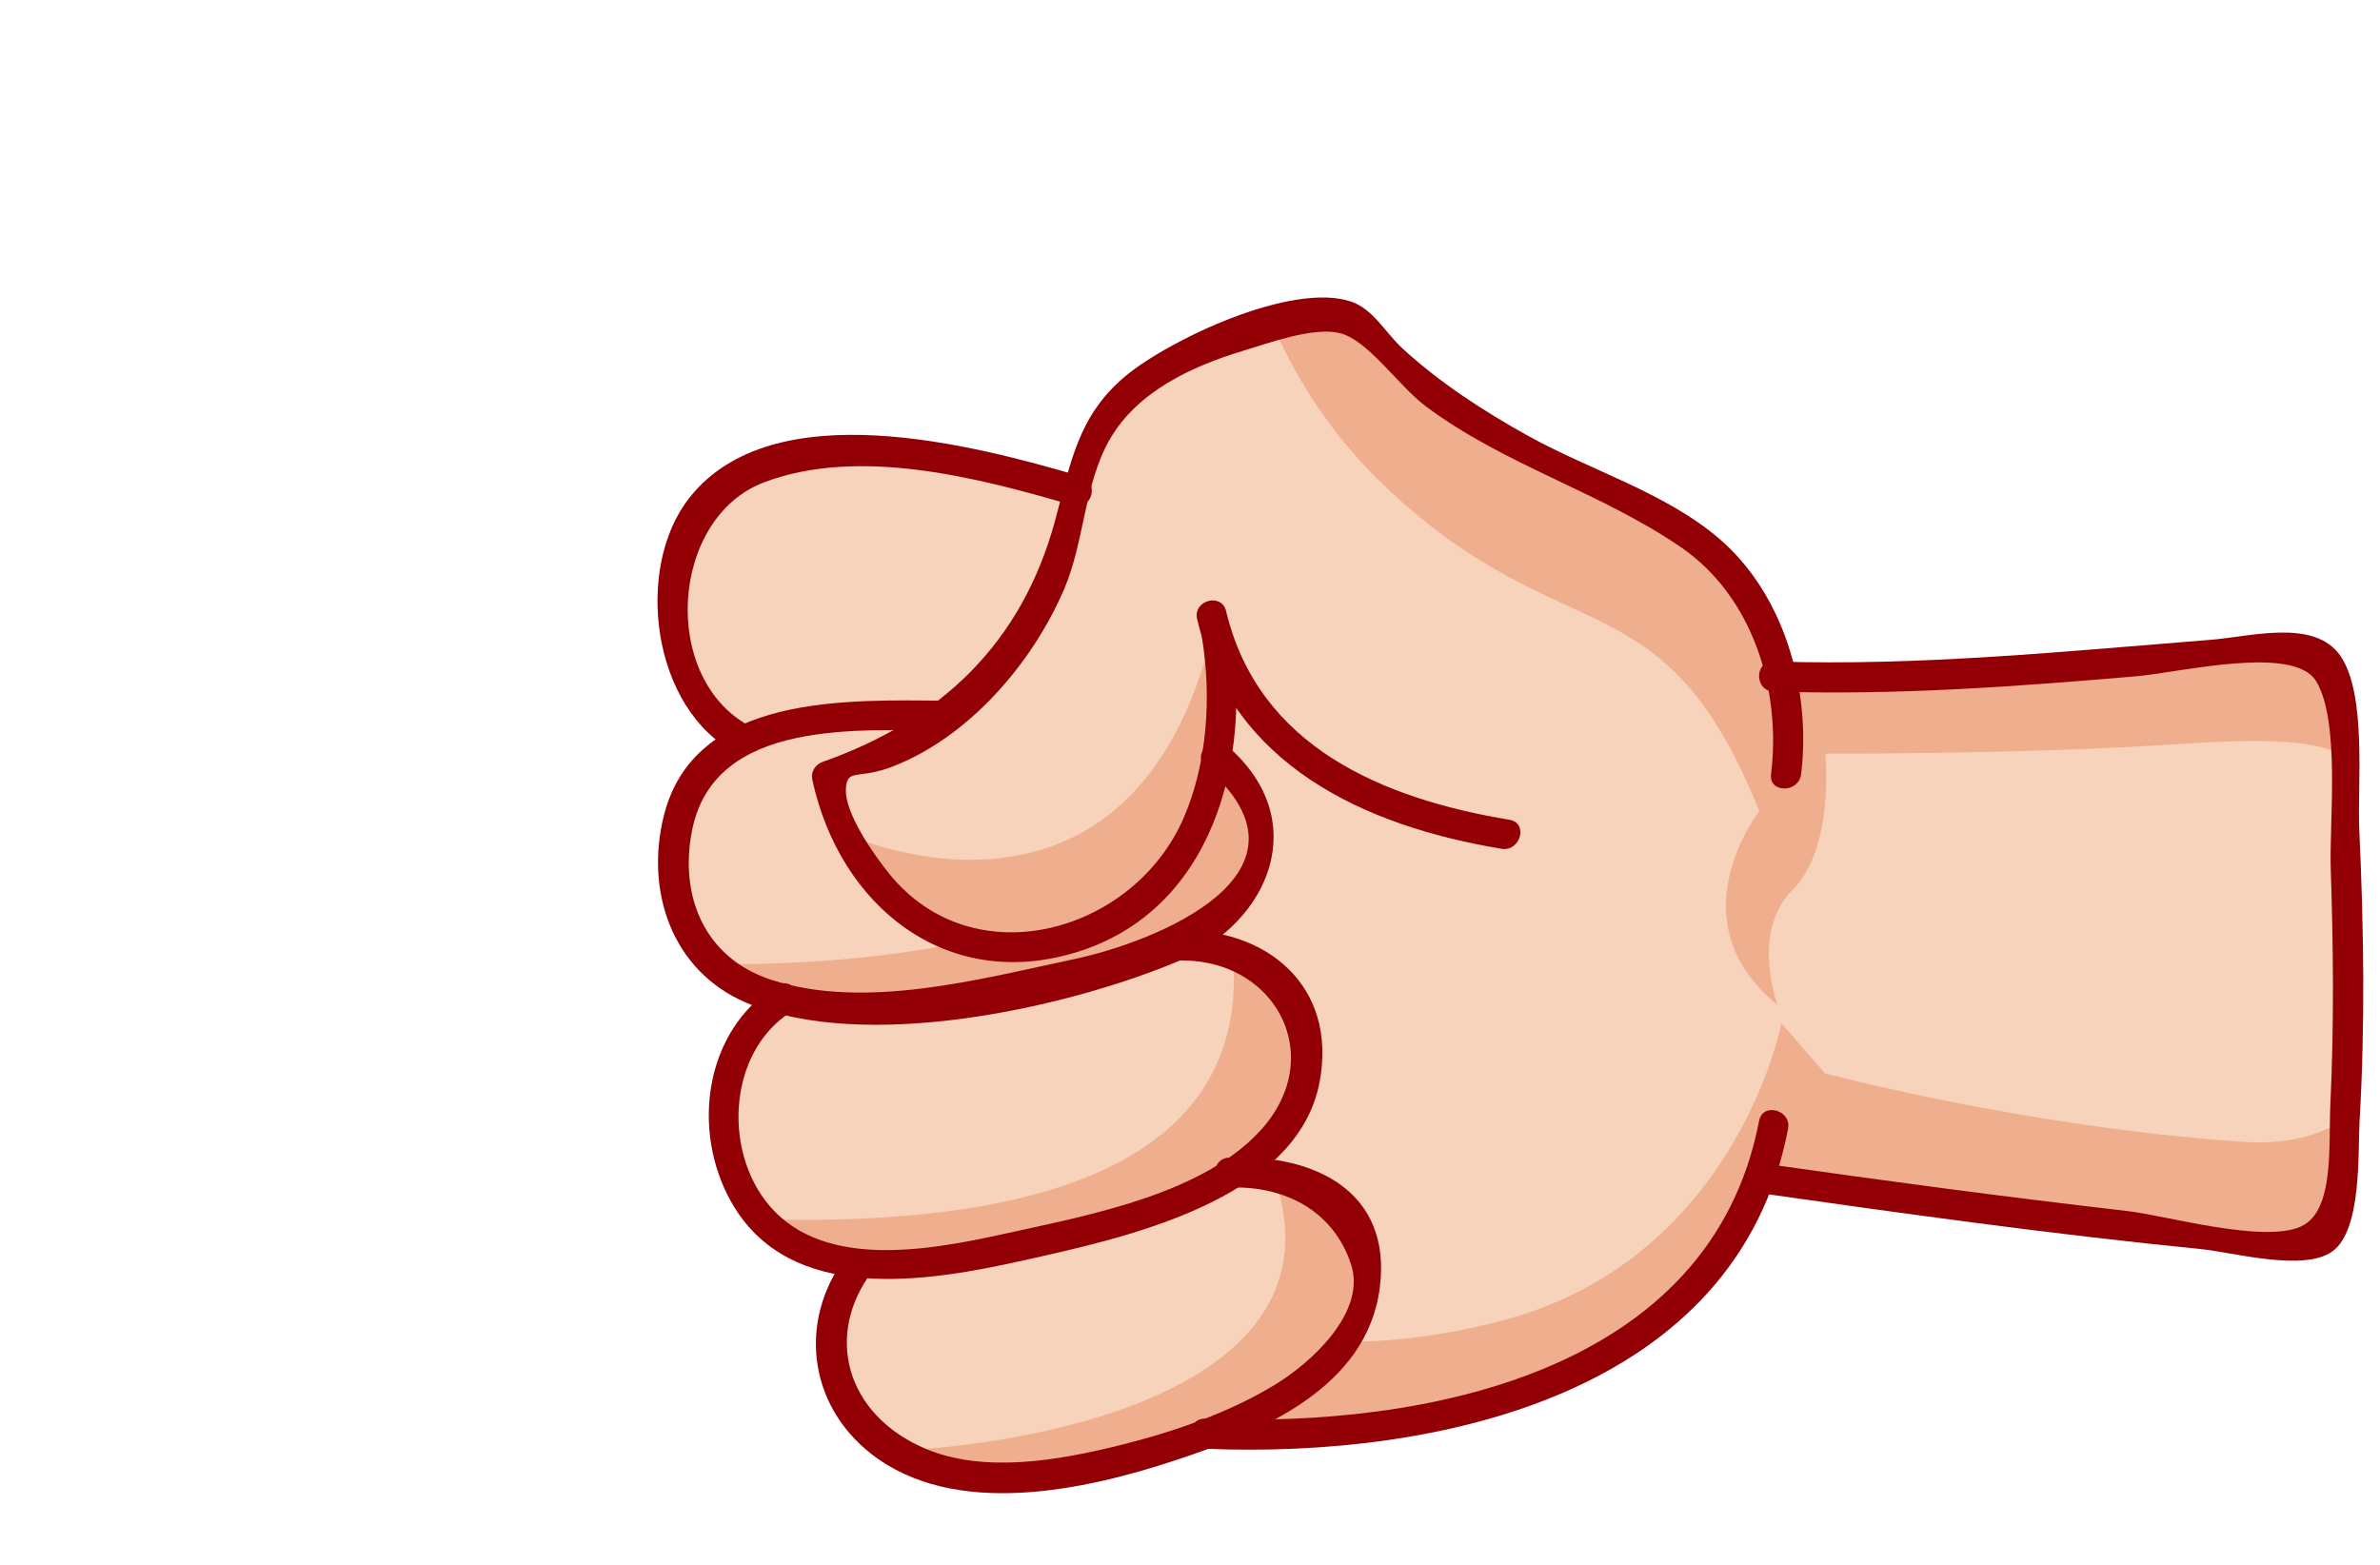 <svg width="800" height="526" viewBox="0 0 800 526" fill="none" xmlns="http://www.w3.org/2000/svg">
<path d="M229.036 184.503C239.14 140.316 314.518 151.701 352.378 162.207C355.747 163.149 358.981 164.091 362.143 165.036C359.854 175.341 357.562 185.649 353.386 195.348C346.111 212.325 335.131 227.952 318.424 240.549C314.449 240.549 310.405 240.549 306.502 240.48C280.702 240.279 262.447 242.907 249.913 248.7C249.916 248.703 217.921 233.208 229.036 184.503V184.503Z" fill="#F7D3BC"/>
<path d="M277.942 260.961C294.178 255.774 307.516 248.838 318.43 240.552C335.137 227.955 346.117 212.328 353.392 195.351C357.565 185.652 359.86 175.344 362.149 165.039C362.689 162.612 363.229 160.122 363.769 157.695C374.95 109.53 454.438 106.503 454.438 106.503C483.472 141.936 530.692 160.527 559.927 175.212C584.653 187.539 594.688 209.163 598.594 227.487C674.782 230.451 771.379 214.014 780.541 219.807C789.841 225.735 794.014 412.668 780.541 416.844C767.068 421.086 591.79 396.03 591.79 396.03C562.354 484.812 430.861 483.129 405.196 481.983C417.793 477.066 428.569 471.678 435.778 467.031C462.925 449.313 462.25 420.681 454.708 408.087C447.094 395.421 425.674 392.931 413.278 394.14C433.891 381.882 441.706 367.194 438.673 348.264C433.621 316.806 407.08 317.28 395.764 317.817C414.22 310.14 424.123 299.157 423.112 280.431C422.503 268.509 417.25 260.154 408.895 254.295C405.325 277.263 394.348 303.537 364.234 314.112C293.839 338.769 277.942 260.961 277.942 260.961V260.961Z" fill="#F7D3BC"/>
<path d="M395.761 317.817C407.077 317.28 433.615 316.806 438.67 348.264C441.703 367.194 433.888 381.879 413.275 394.14H413.209C399.4 402.36 379.864 409.5 354.064 416.103C327.118 422.973 305.56 426.003 288.856 424.455C265.549 422.367 251.602 411.321 245.473 389.562C234.895 352.107 263.524 335.67 263.524 335.67C277.471 338.634 296.266 338.769 321.391 334.593C352.579 329.472 378.04 325.164 395.692 317.817H395.761V317.817Z" fill="#F7D3BC"/>
<path d="M249.916 248.703C262.447 242.91 280.702 240.282 306.505 240.483C310.408 240.552 314.452 240.552 318.427 240.552C307.513 248.838 294.175 255.774 277.939 260.961C277.939 260.961 293.836 338.769 364.231 314.112C394.345 303.537 405.322 277.263 408.892 254.295C417.247 260.154 422.5 268.509 423.109 280.431C424.12 299.157 414.214 310.14 395.761 317.817H395.692C378.043 325.161 352.579 329.472 321.391 334.593C296.266 338.769 277.471 338.634 263.524 335.67C234.223 329.403 226.474 310.206 226.474 290.199C226.474 270.258 232.81 256.584 249.916 248.703V248.703Z" fill="#F7D3BC"/>
<path d="M288.787 424.857L288.856 424.452C305.56 426 327.118 422.973 354.064 416.1C379.861 409.497 399.4 402.357 413.209 394.137H413.275C425.671 392.925 447.091 395.415 454.705 408.084C462.247 420.678 462.922 449.307 435.775 467.028C428.566 471.675 417.79 477.063 405.193 481.98C370.366 495.387 321.73 504.951 296.401 485.148C261.841 458.202 288.787 424.857 288.787 424.857V424.857Z" fill="#F7D3BC"/>
<path d="M505.06 443.874C486.031 448.908 468.526 451.059 452.5 451.026C448.795 457.059 443.452 462.834 435.892 467.748C428.686 472.464 417.907 477.852 405.31 482.709C430.975 483.918 562.468 485.538 591.973 396.822C591.973 396.822 767.251 421.812 780.724 417.636C784.66 416.4 787.075 399.507 788.305 376.14C779.797 381.777 768.547 384.837 753.739 383.817C680.203 378.765 613.399 360.798 613.399 360.798L598.804 343.956C598.804 343.956 583.651 423.108 505.06 443.874V443.874Z" fill="#EFAE8D"/>
<path d="M428.203 395.253C453.97 468.741 343.486 486.324 299.239 487.701C325.252 504.948 371.728 495.726 405.31 482.709C417.907 477.852 428.686 472.467 435.892 467.748C463.042 450.105 462.433 421.476 454.822 408.804C449.836 400.485 438.742 396.594 428.203 395.253V395.253Z" fill="#EFAE8D"/>
<path d="M414.298 319.977C423.334 413.484 293.569 410.241 255.61 410.01C263.26 418.95 274.249 423.858 289.042 425.181C305.749 426.726 327.301 423.702 354.181 416.826C379.981 410.229 399.517 403.149 413.326 394.932C434.008 382.671 441.889 367.986 438.856 349.059C435.817 330.042 424.942 322.707 414.298 319.977V319.977Z" fill="#EFAE8D"/>
<path d="M423.295 281.223C422.452 265.995 414.166 256.671 401.467 250.857C402.601 319.221 283.657 324.57 238.741 324.135C244.417 329.667 252.466 333.99 263.713 336.39C277.591 339.357 296.386 339.495 321.511 335.319C352.699 330.195 378.166 325.95 395.815 318.609C414.34 310.998 424.309 300.018 423.295 281.223Z" fill="#EFAE8D"/>
<path d="M467.053 164.919C526.837 220.494 559.345 192.843 591.343 272.7C591.343 272.7 562.435 309.474 597.517 337.821C597.517 337.821 588.259 313.395 602.572 299.079C616.888 284.763 613.516 253.332 613.516 253.332C613.516 253.332 679.477 253.614 730 250.248C760.714 248.202 777.235 248.517 788.308 254.064C786.814 235.245 784.792 222.108 782.437 220.605C773.278 214.812 676.678 231.249 600.49 228.285C596.581 209.961 586.543 188.337 561.823 176.01C532.519 161.325 485.365 142.734 456.334 107.298C456.334 107.298 444.166 107.751 428.689 111.189C436.732 129.168 448.831 147.981 467.053 164.919V164.919Z" fill="#EFAE8D"/>
<path d="M286.684 281.238C286.684 281.238 384.793 324.903 409.156 205.332C409.156 205.332 433.285 306.735 354.367 319.716C303.844 328.026 286.684 281.238 286.684 281.238Z" fill="#EFAE8D"/>
<path d="M402.4 208.134C414.046 257.091 458.548 277.668 504.718 285.321C511.078 286.374 513.814 276.639 507.403 275.577C464.773 268.512 422.98 251.004 412.144 205.446C410.638 199.125 400.891 201.801 402.4 208.134V208.134Z" fill="#920006"/>
<path d="M404.101 214.875C407.278 234.435 405.748 256.785 397.879 274.926C381.076 313.674 327.151 328.773 298.846 293.646C293.938 287.556 283.963 273.564 284.329 265.254C284.644 258.138 288.463 262.053 299.521 257.871C325.549 248.031 347.092 222.888 357.751 197.898C364.525 182.013 364.426 162.612 373.045 147.672C382.324 131.589 400.624 123.129 417.643 117.987C426.337 115.359 440.971 109.95 449.98 111.888C459.745 113.991 469.816 129.54 479.35 136.65C505.888 156.435 538.123 165.486 565.018 183.948C589.258 200.589 598.78 231.939 595.312 260.244C594.523 266.682 604.636 266.625 605.416 260.244C608.869 232.044 599.782 199.758 577.768 180.972C559.636 165.501 534.406 158.043 513.73 146.556C498.727 138.219 484.126 128.787 471.448 117.15C465.751 111.921 461.683 104.064 454.417 101.478C434.554 94.416 392.806 114.306 378.301 126.426C362.098 139.962 359.881 155.937 354.544 175.392C343.312 216.327 316.255 242.055 276.613 256.074C273.931 257.022 272.467 259.455 273.085 262.29C282.268 304.413 317.764 333.312 361.312 320.25C407.617 306.36 420.886 255.534 413.845 212.19C412.807 205.785 403.066 208.503 404.101 214.875V214.875Z" fill="#920006"/>
<path d="M405.166 487.005C483.223 490.248 583.975 468.723 601.03 379.467C602.245 373.113 592.507 370.392 591.286 376.782C575.104 461.472 478.672 479.955 405.166 476.901C398.662 476.631 398.677 486.738 405.166 487.005V487.005Z" fill="#920006"/>
<path d="M590.467 400.917C640.102 407.988 689.854 414.921 739.75 419.88C750.628 420.96 774.409 427.656 784.048 420.615C793.987 413.352 792.535 387.099 793.129 376.986C795.049 344.367 794.545 311.46 793.033 278.841C792.352 264.162 795.655 233.586 786.724 220.512C778.066 207.834 756.451 214.011 743.182 215.064C694.186 218.949 645.388 223.947 596.158 222.348C589.654 222.138 589.66 232.242 596.158 232.452C636.952 233.778 677.566 230.817 718.186 227.319C732.658 226.074 770.872 216.624 778.477 228.906C786.751 242.265 782.926 276.654 783.439 291.837C784.327 318.264 784.576 344.802 783.316 371.22C782.671 384.774 784.804 407.061 773.476 412.266C760.87 418.059 728.062 408.582 714.922 407.073C674.26 402.399 633.676 396.948 593.155 391.176C586.792 390.27 584.044 400.002 590.467 400.917V400.917Z" fill="#920006"/>
<path d="M318.415 235.527C284.926 235.323 233.533 233.028 223.171 274.08C216.736 299.571 225.877 326.364 250.699 337.005C290.308 353.982 358.543 338.916 396.259 323.016C427.069 310.029 441.205 275.418 412.468 250.71C407.56 246.489 400.381 253.605 405.322 257.856C446.647 293.391 388.699 316.581 360.874 322.455C329.557 329.064 290.692 339.675 259.171 329.337C236.773 321.99 228.196 301.161 232.654 279.006C240.214 241.416 289.009 245.454 318.418 245.634C324.919 245.67 324.925 235.566 318.415 235.527V235.527Z" fill="#920006"/>
<path d="M261.001 331.299C236.686 346.446 232.282 380.013 245.773 404.01C265.363 438.849 311.884 430.884 344.362 423.612C376.804 416.349 436.117 403.944 443.587 363.57C449.563 331.278 425.488 311.742 395.698 312.789C389.215 313.017 389.185 323.124 395.698 322.893C428.632 321.735 446.557 355.059 423.607 380.094C404.539 400.893 367.951 408.09 341.677 413.868C317.557 419.172 280.381 427.683 260.395 407.241C242.746 389.19 244.012 353.784 266.101 340.023C271.609 336.594 266.542 327.849 261.001 331.299Z" fill="#920006"/>
<path d="M252.49 244.341C221.746 228.423 225.145 174.186 256.753 162.168C288.784 149.988 329.299 160.695 360.775 169.92C367.027 171.753 369.697 162.003 363.46 160.176C327.535 149.646 259.9 131.598 231.736 167.328C212.971 191.133 219.187 238.461 247.393 253.068C253.156 256.05 258.274 247.335 252.49 244.341V244.341Z" fill="#920006"/>
<path d="M284.449 422.283C268.282 443.691 271.543 472.047 292.816 488.691C320.842 510.615 364.576 500.97 395.191 490.848C423.715 481.416 459.559 466.677 463.816 432.699C467.857 400.446 441.811 387.912 413.191 389.118C406.711 389.391 406.678 399.498 413.191 399.222C430.804 398.481 448.015 406.302 454.135 425.037C459.388 441.117 440.791 458.049 428.503 465.516C412.66 475.14 393.883 481.509 375.991 485.922C355.879 490.881 330.712 495.414 310.84 486.885C284.344 475.515 276.991 448.815 293.173 427.383C297.094 422.193 288.325 417.153 284.449 422.283V422.283Z" fill="#920006"/>
</svg>
